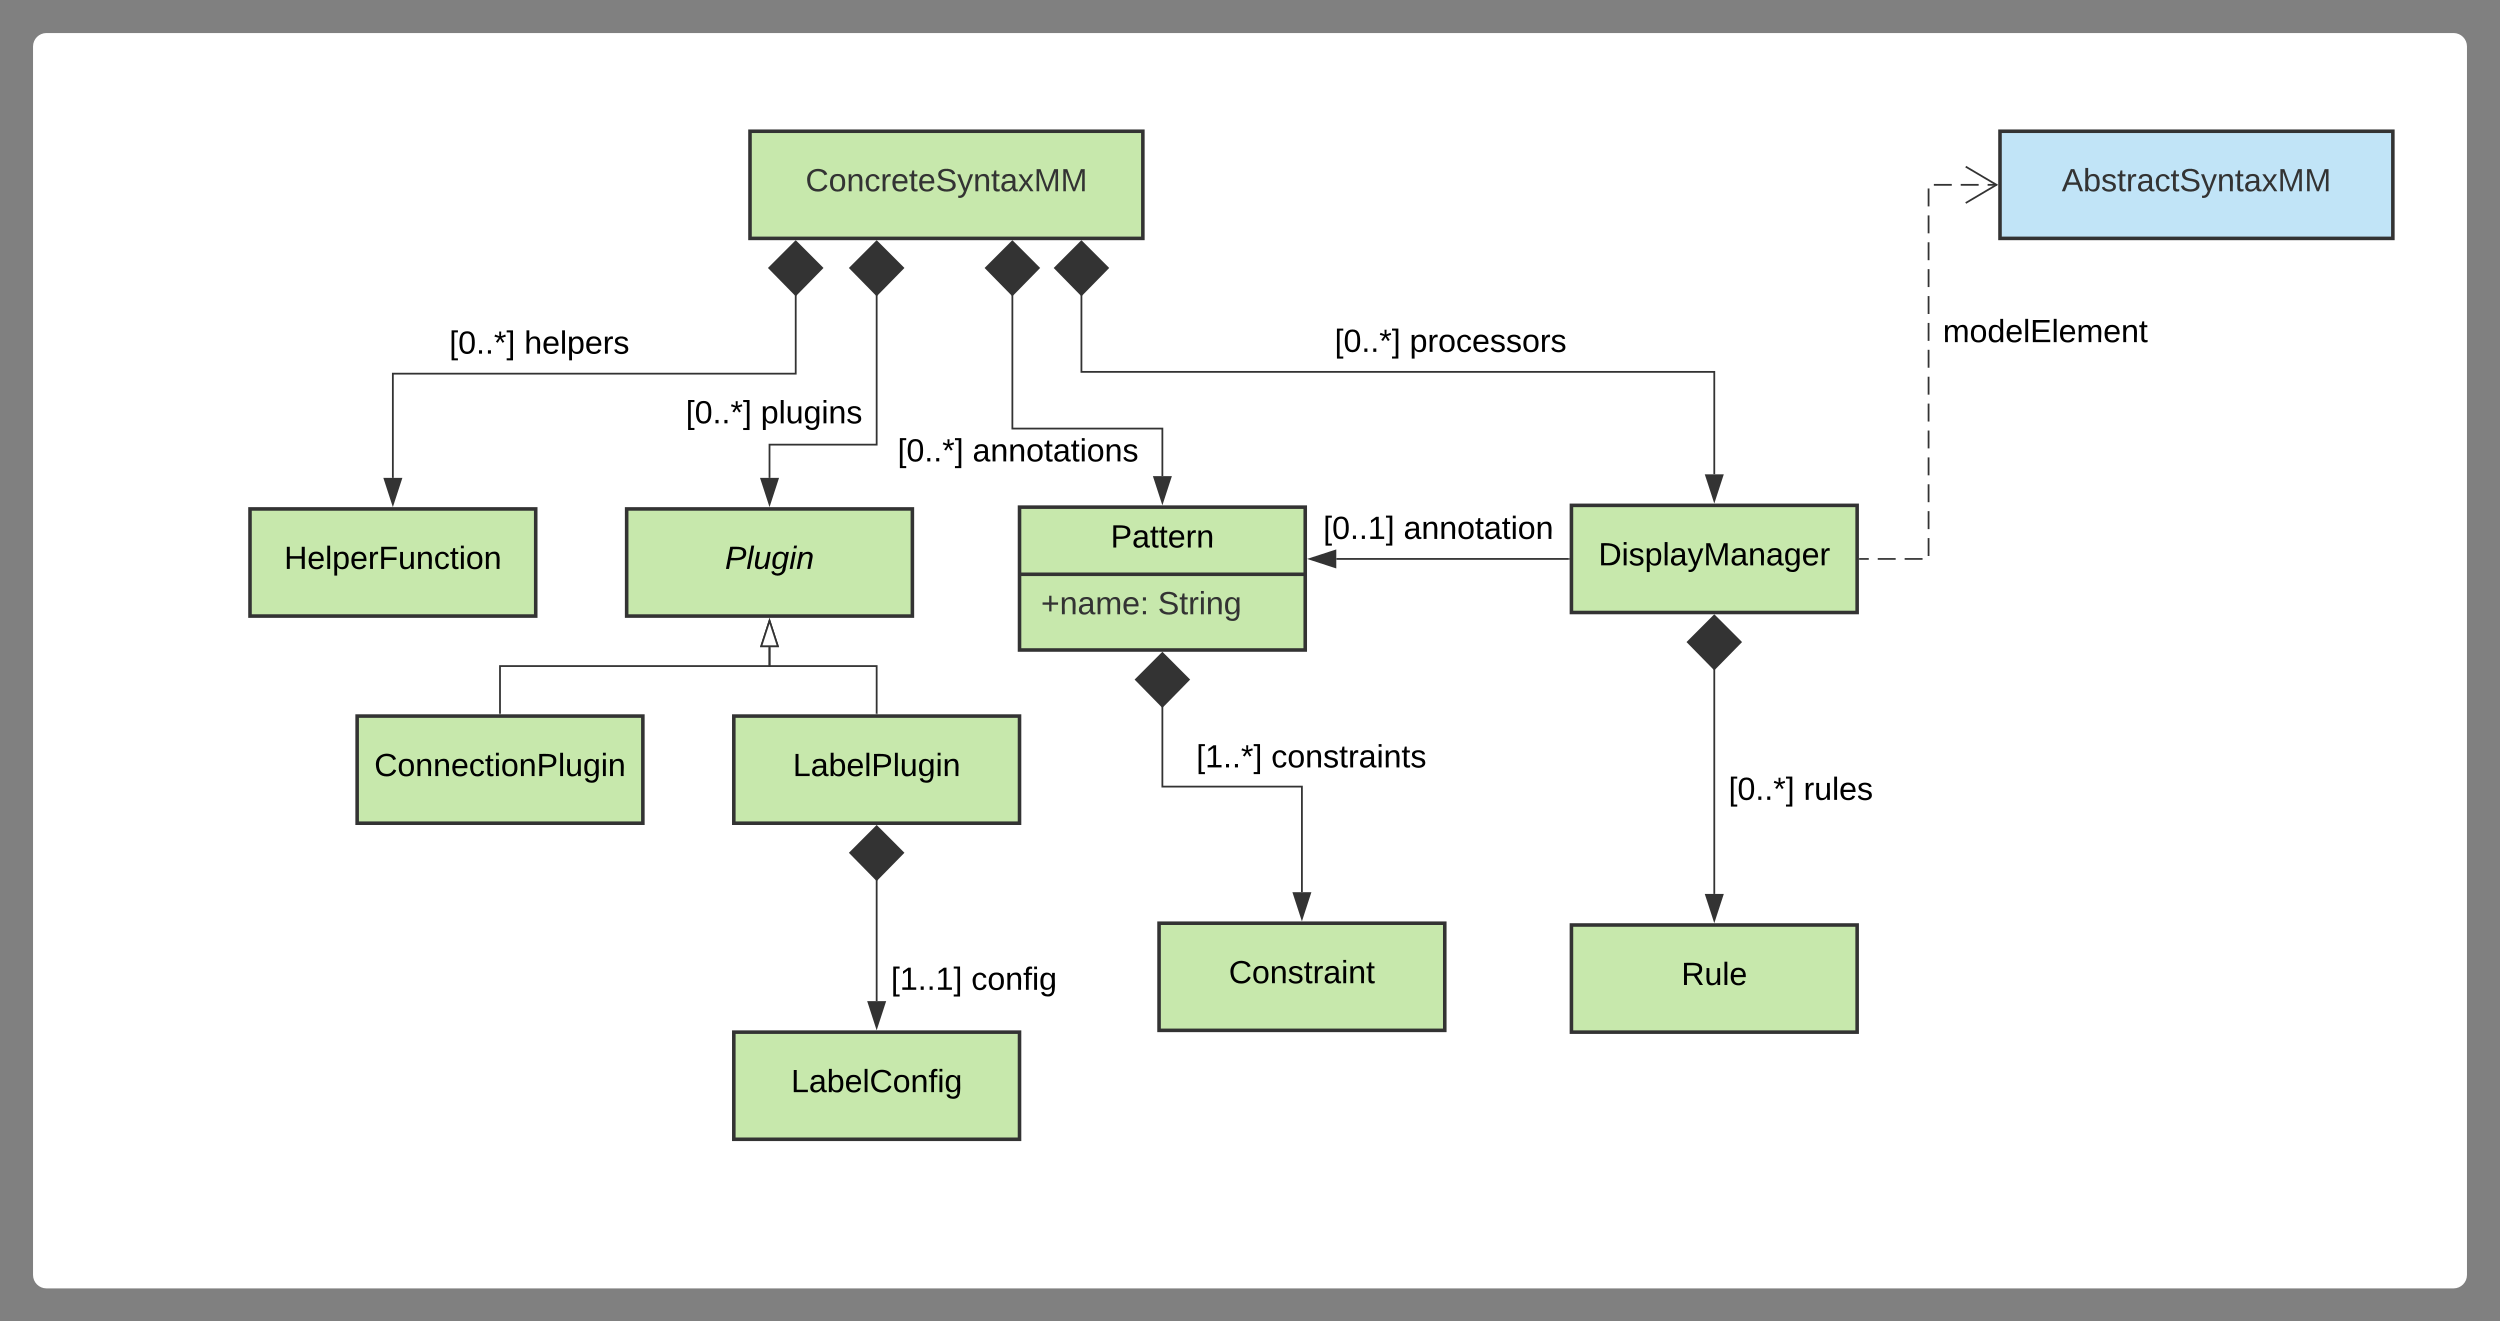 <svg xmlns="http://www.w3.org/2000/svg" xmlns:xlink="http://www.w3.org/1999/xlink" xmlns:lucid="lucid" width="1400" height="740"><rect width="100%" height="100%" fill="#808080" stroke="none"/><g transform="translate(-520 -140)" lucid:page-tab-id="5pguzXtDN9Lp"><path d="M540 166c0-3.3 2.7-6 6-6h1348c3.3 0 6 2.7 6 6v688c0 3.3-2.7 6-6 6H546c-3.3 0-6-2.7-6-6z" stroke="#fff" stroke-width="3" fill="#fff"/><path d="M1125.6 304.88v43.37H1480v57.37" stroke="#333" fill="none"/><path d="M1125.6 275.2l14.85 14.86-14.84 15.15-14.84-15.14zM1480 420.38l-4.64-14.26h9.28z" stroke="#333" fill="#333"/><use xlink:href="#a" transform="matrix(1,0,0,1,1267.384,322.65) translate(0 14.4)"/><use xlink:href="#b" transform="matrix(1,0,0,1,1267.384,322.65) translate(42 14.4)"/><path d="M660 425h160v60H660z" stroke="#333" stroke-width="2" fill="#c7e8ac"/><use xlink:href="#c" transform="matrix(1,0,0,1,668,433) translate(11.125 25.6)"/><path d="M1086.93 304.88V380h84v26.62" stroke="#333" fill="none"/><path d="M1086.93 275.2l14.85 14.86-14.85 15.15-14.85-15.14zM1170.93 421.38l-4.63-14.26h9.27z" stroke="#333" fill="#333"/><use xlink:href="#a" transform="matrix(1,0,0,1,1022.627,384) translate(0 14.4)"/><use xlink:href="#d" transform="matrix(1,0,0,1,1022.627,384) translate(42 14.4)"/><path d="M965.6 304.88v44.37H740v58.37" stroke="#333" fill="none"/><path d="M965.6 275.2l14.85 14.86-14.85 15.15-14.85-15.14zM740 422.38l-4.64-14.26h9.28z" stroke="#333" fill="#333"/><use xlink:href="#a" transform="matrix(1,0,0,1,771.584,323.65) translate(0 14.4)"/><use xlink:href="#e" transform="matrix(1,0,0,1,771.584,323.65) translate(42 14.4)"/><path d="M1400 658h160v60h-160z" stroke="#333" stroke-width="2" fill="#c7e8ac"/><use xlink:href="#f" transform="matrix(1,0,0,1,1408,666) translate(53.55 25.6)"/><path d="M1090.93 424h160v80h-160z" stroke="#333" stroke-width="2" fill="#c7e8ac"/><path d="M1090.93 461.6h160" stroke="#333" stroke-width="2" fill="none"/><use xlink:href="#g" transform="matrix(1,0,0,1,1098.933,432) translate(43.025 14.6)"/><use xlink:href="#h" transform="matrix(1,0,0,1,1102.933,469.6) translate(0 14.4)"/><use xlink:href="#i" transform="matrix(1,0,0,1,1102.933,469.6) translate(65.45 14.4)"/><path d="M1169.07 657h160v60h-160z" stroke="#333" stroke-width="2" fill="#c7e8ac"/><use xlink:href="#j" transform="matrix(1,0,0,1,1177.067,665) translate(31.075 25.6)"/><path d="M1170.93 535.38v45.12h78.14v59.12" stroke="#333" fill="none"/><path d="M1170.93 505.7l14.85 14.86-14.85 15.15-14.85-15.14zM1249.07 654.38l-4.64-14.26h9.27z" stroke="#333" fill="#333"/><use xlink:href="#k" transform="matrix(1,0,0,1,1189.91,555.348) translate(0 14.4)"/><use xlink:href="#l" transform="matrix(1,0,0,1,1189.91,555.348) translate(42 14.4)"/><path d="M1480 514.38V640.6" stroke="#333" fill="none"/><path d="M1480 484.7l14.85 14.86L1480 514.7l-14.85-15.14zM1480 655.38l-4.64-14.26h9.28z" stroke="#333" fill="#333"/><use xlink:href="#a" transform="matrix(1,0,0,1,1488,573.533) translate(0 14.4)"/><use xlink:href="#m" transform="matrix(1,0,0,1,1488,573.533) translate(42 14.4)"/><path d="M940 213.5h220v60H940z" stroke="#333" stroke-width="2" fill="#c7e8ac"/><use xlink:href="#n" transform="matrix(1,0,0,1,948,221.5) translate(23.1 25.6)"/><path d="M870.93 425h160v60h-160z" stroke="#333" stroke-width="2" fill="#c7e8ac"/><use xlink:href="#o" transform="matrix(1,0,0,1,878.933,433) translate(47.05 25.6)"/><path d="M1010.93 304.88V389h-60v18.62" stroke="#333" fill="none"/><path d="M1010.93 275.2l14.85 14.86-14.85 15.15-14.85-15.14zM950.93 422.38l-4.63-14.26h9.27z" stroke="#333" fill="#333"/><use xlink:href="#a" transform="matrix(1,0,0,1,904.033,362.66) translate(0 14.4)"/><use xlink:href="#p" transform="matrix(1,0,0,1,904.033,362.66) translate(42 14.4)"/><path d="M1400 423h160v60h-160z" stroke="#333" stroke-width="2" fill="#c7e8ac"/><use xlink:href="#q" transform="matrix(1,0,0,1,1408,431) translate(7.125 25.6)"/><path d="M1398.5 453h-130.18" stroke="#333" fill="none"/><path d="M1399 453.5h-.5v-1h.5z" fill="#333"/><path d="M1253.55 453l14.27-4.64v9.28z" stroke="#333" fill="#333"/><use xlink:href="#r" transform="matrix(1,0,0,1,1260.992,427.4) translate(0 14.4)"/><use xlink:href="#s" transform="matrix(1,0,0,1,1260.992,427.4) translate(45 14.4)"/><path d="M720 541h160v60H720z" stroke="#333" stroke-width="2" fill="#c7e8ac"/><use xlink:href="#t" transform="matrix(1,0,0,1,728,549) translate(1.6 25.6)"/><path d="M930.93 541h160v60h-160z" stroke="#333" stroke-width="2" fill="#c7e8ac"/><use xlink:href="#u" transform="matrix(1,0,0,1,938.933,549) translate(25.075 25.6)"/><path d="M800 539.5V513h150.93v-10.62" stroke="#333" fill="none"/><path d="M800.5 540h-1v-.5h1z" fill="#333"/><path d="M950.93 487.62l4.64 14.26h-9.27z" stroke="#333" fill="#fff"/><path d="M1010.93 539.5V513h-60v-10.62" stroke="#333" fill="none"/><path d="M1011.43 540h-1v-.5h1z" fill="#333"/><path d="M950.93 487.62l4.64 14.26h-9.27z" stroke="#333" fill="#fff"/><path d="M930.93 718h160v60h-160z" stroke="#333" stroke-width="2" fill="#c7e8ac"/><use xlink:href="#v" transform="matrix(1,0,0,1,938.933,726) translate(24.075 25.6)"/><path d="M1010.93 632.38v68.24" stroke="#333" fill="none"/><path d="M1010.93 602.7l14.85 14.86-14.85 15.15-14.85-15.14zM1010.93 715.38l-4.63-14.26h9.27z" stroke="#333" fill="#333"/><g><use xlink:href="#w" transform="matrix(1,0,0,1,1018.933,679.907) translate(0 14.4)"/><use xlink:href="#x" transform="matrix(1,0,0,1,1018.933,679.907) translate(45 14.4)"/></g><path d="M1640 213.5h220v60h-220z" stroke="#333" stroke-width="2" fill="#c1e4f7"/><g><use xlink:href="#y" transform="matrix(1,0,0,1,1648,221.5) translate(26.575 25.6)"/></g><path d="M1561.5 453h5.02m5.02 0h10.04m5.02 0h10.03m3.37-1.65V441.3m0-5v-10.05m0-5.02V411.2m0-5.03v-10.03m0-5.02v-10.04m0-5.02v-10.04m0-5.02v-10.04m0-5.02V335.9m0-5v-10.05m0-5.02V305.8m0-5.03v-10.04m0-5v-10.05m0-5.02v-10.04m0-5.02v-10.04m2.96-2.06H1613m5 0h10.05m5.02 0h5.02" stroke="#333" fill="none"/><path d="M1561.5 453.5h-.5v-1h.5z" fill="#333"/><path d="M1620.8 253.68l17.22-10.18-17.22-10.18" stroke="#333" fill="none"/><g><use xlink:href="#z" transform="matrix(1,0,0,1,1608,317.2) translate(0 14.4)"/></g><defs><path d="M26 75v-336h71v23H56V52h41v23H26" id="A"/><path d="M101-251c68 0 85 55 85 127S166 4 100 4C33 4 14-52 14-124c0-73 17-127 87-127zm-1 229c47 0 54-49 54-102s-4-102-53-102c-51 0-55 48-55 102 0 53 5 102 54 102" id="B"/><path d="M33 0v-38h34V0H33" id="C"/><path d="M80-196l47-18 7 23-49 13 32 44-20 13-27-46-27 45-21-12 33-44-49-13 8-23 47 19-2-53h23" id="D"/><path d="M3 75V52h41v-290H3v-23h71V75H3" id="E"/><g id="a"><use transform="matrix(0.05,0,0,0.05,0,0)" xlink:href="#A"/><use transform="matrix(0.05,0,0,0.05,5,0)" xlink:href="#B"/><use transform="matrix(0.05,0,0,0.05,15,0)" xlink:href="#C"/><use transform="matrix(0.05,0,0,0.05,20,0)" xlink:href="#C"/><use transform="matrix(0.05,0,0,0.05,25,0)" xlink:href="#D"/><use transform="matrix(0.05,0,0,0.05,32,0)" xlink:href="#E"/></g><path d="M115-194c55 1 70 41 70 98S169 2 115 4C84 4 66-9 55-30l1 105H24l-1-265h31l2 30c10-21 28-34 59-34zm-8 174c40 0 45-34 45-75s-6-73-45-74c-42 0-51 32-51 76 0 43 10 73 51 73" id="F"/><path d="M114-163C36-179 61-72 57 0H25l-1-190h30c1 12-1 29 2 39 6-27 23-49 58-41v29" id="G"/><path d="M100-194c62-1 85 37 85 99 1 63-27 99-86 99S16-35 15-95c0-66 28-99 85-99zM99-20c44 1 53-31 53-75 0-43-8-75-51-75s-53 32-53 75 10 74 51 75" id="H"/><path d="M96-169c-40 0-48 33-48 73s9 75 48 75c24 0 41-14 43-38l32 2c-6 37-31 61-74 61-59 0-76-41-82-99-10-93 101-131 147-64 4 7 5 14 7 22l-32 3c-4-21-16-35-41-35" id="I"/><path d="M100-194c63 0 86 42 84 106H49c0 40 14 67 53 68 26 1 43-12 49-29l28 8c-11 28-37 45-77 45C44 4 14-33 15-96c1-61 26-98 85-98zm52 81c6-60-76-77-97-28-3 7-6 17-6 28h103" id="J"/><path d="M135-143c-3-34-86-38-87 0 15 53 115 12 119 90S17 21 10-45l28-5c4 36 97 45 98 0-10-56-113-15-118-90-4-57 82-63 122-42 12 7 21 19 24 35" id="K"/><g id="b"><use transform="matrix(0.05,0,0,0.05,0,0)" xlink:href="#F"/><use transform="matrix(0.05,0,0,0.05,10,0)" xlink:href="#G"/><use transform="matrix(0.05,0,0,0.05,15.95,0)" xlink:href="#H"/><use transform="matrix(0.05,0,0,0.05,25.95,0)" xlink:href="#I"/><use transform="matrix(0.05,0,0,0.05,34.95,0)" xlink:href="#J"/><use transform="matrix(0.05,0,0,0.05,44.95,0)" xlink:href="#K"/><use transform="matrix(0.05,0,0,0.05,53.95,0)" xlink:href="#K"/><use transform="matrix(0.05,0,0,0.05,62.95,0)" xlink:href="#H"/><use transform="matrix(0.05,0,0,0.05,72.95,0)" xlink:href="#G"/><use transform="matrix(0.05,0,0,0.05,78.9,0)" xlink:href="#K"/></g><path d="M197 0v-115H63V0H30v-248h33v105h134v-105h34V0h-34" id="L"/><path d="M24 0v-261h32V0H24" id="M"/><path d="M63-220v92h138v28H63V0H30v-248h175v28H63" id="N"/><path d="M84 4C-5 8 30-112 23-190h32v120c0 31 7 50 39 49 72-2 45-101 50-169h31l1 190h-30c-1-10 1-25-2-33-11 22-28 36-60 37" id="O"/><path d="M117-194c89-4 53 116 60 194h-32v-121c0-31-8-49-39-48C34-167 62-67 57 0H25l-1-190h30c1 10-1 24 2 32 11-22 29-35 61-36" id="P"/><path d="M59-47c-2 24 18 29 38 22v24C64 9 27 4 27-40v-127H5v-23h24l9-43h21v43h35v23H59v120" id="Q"/><path d="M24-231v-30h32v30H24zM24 0v-190h32V0H24" id="R"/><g id="c"><use transform="matrix(0.05,0,0,0.05,0,0)" xlink:href="#L"/><use transform="matrix(0.05,0,0,0.05,12.95,0)" xlink:href="#J"/><use transform="matrix(0.05,0,0,0.05,22.95,0)" xlink:href="#M"/><use transform="matrix(0.05,0,0,0.05,26.9,0)" xlink:href="#F"/><use transform="matrix(0.05,0,0,0.05,36.9,0)" xlink:href="#J"/><use transform="matrix(0.05,0,0,0.05,46.9,0)" xlink:href="#G"/><use transform="matrix(0.05,0,0,0.05,52.85,0)" xlink:href="#N"/><use transform="matrix(0.05,0,0,0.05,63.8,0)" xlink:href="#O"/><use transform="matrix(0.05,0,0,0.05,73.8,0)" xlink:href="#P"/><use transform="matrix(0.05,0,0,0.05,83.8,0)" xlink:href="#I"/><use transform="matrix(0.05,0,0,0.05,92.8,0)" xlink:href="#Q"/><use transform="matrix(0.05,0,0,0.05,97.8,0)" xlink:href="#R"/><use transform="matrix(0.05,0,0,0.05,101.75,0)" xlink:href="#H"/><use transform="matrix(0.05,0,0,0.05,111.75,0)" xlink:href="#P"/></g><path d="M141-36C126-15 110 5 73 4 37 3 15-17 15-53c-1-64 63-63 125-63 3-35-9-54-41-54-24 1-41 7-42 31l-33-3c5-37 33-52 76-52 45 0 72 20 72 64v82c-1 20 7 32 28 27v20c-31 9-61-2-59-35zM48-53c0 20 12 33 32 33 41-3 63-29 60-74-43 2-92-5-92 41" id="S"/><g id="d"><use transform="matrix(0.05,0,0,0.05,0,0)" xlink:href="#S"/><use transform="matrix(0.05,0,0,0.05,10,0)" xlink:href="#P"/><use transform="matrix(0.05,0,0,0.05,20,0)" xlink:href="#P"/><use transform="matrix(0.05,0,0,0.05,30,0)" xlink:href="#H"/><use transform="matrix(0.05,0,0,0.05,40,0)" xlink:href="#Q"/><use transform="matrix(0.05,0,0,0.05,45,0)" xlink:href="#S"/><use transform="matrix(0.05,0,0,0.05,55,0)" xlink:href="#Q"/><use transform="matrix(0.05,0,0,0.05,60,0)" xlink:href="#R"/><use transform="matrix(0.05,0,0,0.05,63.95,0)" xlink:href="#H"/><use transform="matrix(0.05,0,0,0.05,73.95,0)" xlink:href="#P"/><use transform="matrix(0.05,0,0,0.05,83.95,0)" xlink:href="#K"/></g><path d="M106-169C34-169 62-67 57 0H25v-261h32l-1 103c12-21 28-36 61-36 89 0 53 116 60 194h-32v-121c2-32-8-49-39-48" id="T"/><g id="e"><use transform="matrix(0.05,0,0,0.05,0,0)" xlink:href="#T"/><use transform="matrix(0.05,0,0,0.05,10,0)" xlink:href="#J"/><use transform="matrix(0.05,0,0,0.05,20,0)" xlink:href="#M"/><use transform="matrix(0.05,0,0,0.05,23.95,0)" xlink:href="#F"/><use transform="matrix(0.05,0,0,0.05,33.95,0)" xlink:href="#J"/><use transform="matrix(0.05,0,0,0.05,43.95,0)" xlink:href="#G"/><use transform="matrix(0.05,0,0,0.05,49.9,0)" xlink:href="#K"/></g><path d="M233-177c-1 41-23 64-60 70L243 0h-38l-65-103H63V0H30v-248c88 3 205-21 203 71zM63-129c60-2 137 13 137-47 0-61-80-42-137-45v92" id="U"/><g id="f"><use transform="matrix(0.05,0,0,0.05,0,0)" xlink:href="#U"/><use transform="matrix(0.05,0,0,0.05,12.95,0)" xlink:href="#O"/><use transform="matrix(0.05,0,0,0.05,22.95,0)" xlink:href="#M"/><use transform="matrix(0.05,0,0,0.05,26.9,0)" xlink:href="#J"/></g><path d="M30-248c87 1 191-15 191 75 0 78-77 80-158 76V0H30v-248zm33 125c57 0 124 11 124-50 0-59-68-47-124-48v98" id="V"/><g id="g"><use transform="matrix(0.05,0,0,0.05,0,0)" xlink:href="#V"/><use transform="matrix(0.05,0,0,0.05,12,0)" xlink:href="#S"/><use transform="matrix(0.05,0,0,0.05,22,0)" xlink:href="#Q"/><use transform="matrix(0.05,0,0,0.05,27,0)" xlink:href="#Q"/><use transform="matrix(0.05,0,0,0.05,32,0)" xlink:href="#J"/><use transform="matrix(0.05,0,0,0.05,42,0)" xlink:href="#G"/><use transform="matrix(0.05,0,0,0.05,47.95,0)" xlink:href="#P"/></g><path fill="#333" d="M118-107v75H92v-75H18v-26h74v-75h26v75h74v26h-74" id="W"/><path fill="#333" d="M117-194c89-4 53 116 60 194h-32v-121c0-31-8-49-39-48C34-167 62-67 57 0H25l-1-190h30c1 10-1 24 2 32 11-22 29-35 61-36" id="X"/><path fill="#333" d="M141-36C126-15 110 5 73 4 37 3 15-17 15-53c-1-64 63-63 125-63 3-35-9-54-41-54-24 1-41 7-42 31l-33-3c5-37 33-52 76-52 45 0 72 20 72 64v82c-1 20 7 32 28 27v20c-31 9-61-2-59-35zM48-53c0 20 12 33 32 33 41-3 63-29 60-74-43 2-92-5-92 41" id="Y"/><path fill="#333" d="M210-169c-67 3-38 105-44 169h-31v-121c0-29-5-50-35-48C34-165 62-65 56 0H25l-1-190h30c1 10-1 24 2 32 10-44 99-50 107 0 11-21 27-35 58-36 85-2 47 119 55 194h-31v-121c0-29-5-49-35-48" id="Z"/><path fill="#333" d="M100-194c63 0 86 42 84 106H49c0 40 14 67 53 68 26 1 43-12 49-29l28 8c-11 28-37 45-77 45C44 4 14-33 15-96c1-61 26-98 85-98zm52 81c6-60-76-77-97-28-3 7-6 17-6 28h103" id="aa"/><path fill="#333" d="M33-154v-36h34v36H33zM33 0v-36h34V0H33" id="ab"/><g id="h"><use transform="matrix(0.05,0,0,0.05,0,0)" xlink:href="#W"/><use transform="matrix(0.05,0,0,0.05,10.5,0)" xlink:href="#X"/><use transform="matrix(0.05,0,0,0.05,20.5,0)" xlink:href="#Y"/><use transform="matrix(0.05,0,0,0.05,30.5,0)" xlink:href="#Z"/><use transform="matrix(0.05,0,0,0.05,45.45,0)" xlink:href="#aa"/><use transform="matrix(0.05,0,0,0.05,55.45,0)" xlink:href="#ab"/></g><path fill="#333" d="M185-189c-5-48-123-54-124 2 14 75 158 14 163 119 3 78-121 87-175 55-17-10-28-26-33-46l33-7c5 56 141 63 141-1 0-78-155-14-162-118-5-82 145-84 179-34 5 7 8 16 11 25" id="ac"/><path fill="#333" d="M59-47c-2 24 18 29 38 22v24C64 9 27 4 27-40v-127H5v-23h24l9-43h21v43h35v23H59v120" id="ad"/><path fill="#333" d="M114-163C36-179 61-72 57 0H25l-1-190h30c1 12-1 29 2 39 6-27 23-49 58-41v29" id="ae"/><path fill="#333" d="M24-231v-30h32v30H24zM24 0v-190h32V0H24" id="af"/><path fill="#333" d="M177-190C167-65 218 103 67 71c-23-6-38-20-44-43l32-5c15 47 100 32 89-28v-30C133-14 115 1 83 1 29 1 15-40 15-95c0-56 16-97 71-98 29-1 48 16 59 35 1-10 0-23 2-32h30zM94-22c36 0 50-32 50-73 0-42-14-75-50-75-39 0-46 34-46 75s6 73 46 73" id="ag"/><g id="i"><use transform="matrix(0.05,0,0,0.05,0,0)" xlink:href="#ac"/><use transform="matrix(0.05,0,0,0.05,12,0)" xlink:href="#ad"/><use transform="matrix(0.05,0,0,0.05,17,0)" xlink:href="#ae"/><use transform="matrix(0.05,0,0,0.05,22.95,0)" xlink:href="#af"/><use transform="matrix(0.05,0,0,0.05,26.9,0)" xlink:href="#X"/><use transform="matrix(0.05,0,0,0.05,36.9,0)" xlink:href="#ag"/></g><path d="M212-179c-10-28-35-45-73-45-59 0-87 40-87 99 0 60 29 101 89 101 43 0 62-24 78-52l27 14C228-24 195 4 139 4 59 4 22-46 18-125c-6-104 99-153 187-111 19 9 31 26 39 46" id="ah"/><g id="j"><use transform="matrix(0.05,0,0,0.05,0,0)" xlink:href="#ah"/><use transform="matrix(0.05,0,0,0.05,12.95,0)" xlink:href="#H"/><use transform="matrix(0.05,0,0,0.05,22.95,0)" xlink:href="#P"/><use transform="matrix(0.05,0,0,0.05,32.95,0)" xlink:href="#K"/><use transform="matrix(0.05,0,0,0.05,41.95,0)" xlink:href="#Q"/><use transform="matrix(0.05,0,0,0.05,46.95,0)" xlink:href="#G"/><use transform="matrix(0.05,0,0,0.05,52.9,0)" xlink:href="#S"/><use transform="matrix(0.05,0,0,0.05,62.9,0)" xlink:href="#R"/><use transform="matrix(0.05,0,0,0.05,66.85,0)" xlink:href="#P"/><use transform="matrix(0.05,0,0,0.05,76.85,0)" xlink:href="#Q"/></g><path d="M27 0v-27h64v-190l-56 39v-29l58-41h29v221h61V0H27" id="ai"/><g id="k"><use transform="matrix(0.05,0,0,0.05,0,0)" xlink:href="#A"/><use transform="matrix(0.05,0,0,0.05,5,0)" xlink:href="#ai"/><use transform="matrix(0.05,0,0,0.05,15,0)" xlink:href="#C"/><use transform="matrix(0.05,0,0,0.05,20,0)" xlink:href="#C"/><use transform="matrix(0.05,0,0,0.05,25,0)" xlink:href="#D"/><use transform="matrix(0.05,0,0,0.05,32,0)" xlink:href="#E"/></g><g id="l"><use transform="matrix(0.05,0,0,0.05,0,0)" xlink:href="#I"/><use transform="matrix(0.05,0,0,0.05,9,0)" xlink:href="#H"/><use transform="matrix(0.05,0,0,0.05,19,0)" xlink:href="#P"/><use transform="matrix(0.05,0,0,0.05,29,0)" xlink:href="#K"/><use transform="matrix(0.05,0,0,0.05,38,0)" xlink:href="#Q"/><use transform="matrix(0.05,0,0,0.05,43,0)" xlink:href="#G"/><use transform="matrix(0.05,0,0,0.05,48.95,0)" xlink:href="#S"/><use transform="matrix(0.05,0,0,0.05,58.95,0)" xlink:href="#R"/><use transform="matrix(0.05,0,0,0.05,62.9,0)" xlink:href="#P"/><use transform="matrix(0.05,0,0,0.05,72.9,0)" xlink:href="#Q"/><use transform="matrix(0.05,0,0,0.05,77.9,0)" xlink:href="#K"/></g><g id="m"><use transform="matrix(0.05,0,0,0.05,0,0)" xlink:href="#G"/><use transform="matrix(0.05,0,0,0.05,5.95,0)" xlink:href="#O"/><use transform="matrix(0.05,0,0,0.05,15.95,0)" xlink:href="#M"/><use transform="matrix(0.05,0,0,0.05,19.9,0)" xlink:href="#J"/><use transform="matrix(0.05,0,0,0.05,29.9,0)" xlink:href="#K"/></g><path fill="#333" d="M212-179c-10-28-35-45-73-45-59 0-87 40-87 99 0 60 29 101 89 101 43 0 62-24 78-52l27 14C228-24 195 4 139 4 59 4 22-46 18-125c-6-104 99-153 187-111 19 9 31 26 39 46" id="aj"/><path fill="#333" d="M100-194c62-1 85 37 85 99 1 63-27 99-86 99S16-35 15-95c0-66 28-99 85-99zM99-20c44 1 53-31 53-75 0-43-8-75-51-75s-53 32-53 75 10 74 51 75" id="ak"/><path fill="#333" d="M96-169c-40 0-48 33-48 73s9 75 48 75c24 0 41-14 43-38l32 2c-6 37-31 61-74 61-59 0-76-41-82-99-10-93 101-131 147-64 4 7 5 14 7 22l-32 3c-4-21-16-35-41-35" id="al"/><path fill="#333" d="M179-190L93 31C79 59 56 82 12 73V49c39 6 53-20 64-50L1-190h34L92-34l54-156h33" id="am"/><path fill="#333" d="M141 0L90-78 38 0H4l68-98-65-92h35l48 74 47-74h35l-64 92 68 98h-35" id="an"/><path fill="#333" d="M240 0l2-218c-23 76-54 145-80 218h-23L58-218 59 0H30v-248h44l77 211c21-75 51-140 76-211h43V0h-30" id="ao"/><g id="n"><use transform="matrix(0.05,0,0,0.05,0,0)" xlink:href="#aj"/><use transform="matrix(0.05,0,0,0.05,12.95,0)" xlink:href="#ak"/><use transform="matrix(0.05,0,0,0.05,22.95,0)" xlink:href="#X"/><use transform="matrix(0.05,0,0,0.05,32.95,0)" xlink:href="#al"/><use transform="matrix(0.05,0,0,0.05,41.95,0)" xlink:href="#ae"/><use transform="matrix(0.05,0,0,0.05,47.9,0)" xlink:href="#aa"/><use transform="matrix(0.05,0,0,0.05,57.9,0)" xlink:href="#ad"/><use transform="matrix(0.05,0,0,0.05,62.9,0)" xlink:href="#aa"/><use transform="matrix(0.05,0,0,0.05,72.9,0)" xlink:href="#ac"/><use transform="matrix(0.05,0,0,0.05,84.9,0)" xlink:href="#am"/><use transform="matrix(0.05,0,0,0.05,93.9,0)" xlink:href="#X"/><use transform="matrix(0.05,0,0,0.05,103.9,0)" xlink:href="#ad"/><use transform="matrix(0.05,0,0,0.05,108.9,0)" xlink:href="#Y"/><use transform="matrix(0.05,0,0,0.05,118.9,0)" xlink:href="#an"/><use transform="matrix(0.05,0,0,0.05,127.9,0)" xlink:href="#ao"/><use transform="matrix(0.05,0,0,0.05,142.85,0)" xlink:href="#ao"/></g><path d="M238-179c0 84-86 86-175 82L45 0H11l48-248c82 0 179-12 179 69zm-34 1c0-53-64-42-116-43l-19 98c63 0 135 9 135-55" id="ap"/><path d="M6 0l50-261h32L37 0H6" id="aq"/><path d="M67 3c-93-2-31-127-26-193h32L48-50c-3 39 53 32 70 12 30-34 30-101 43-152h32L157 0h-30c1-10 6-24 4-33-14 20-29 37-64 36" id="ar"/><path d="M103-194c29 0 47 14 56 36 2-11 5-23 8-32h30L160-5C157 61 82 97 21 62 9 55 4 45 1 30l28-7c7 42 83 31 92-3 4-16 9-38 13-55-13 20-29 36-62 36-40 0-60-25-60-64 0-71 23-131 91-131zm4 24c-53 0-58 54-61 104-2 27 10 44 36 44 49 0 65-50 67-102 1-29-15-46-42-46" id="as"/><path d="M50-231l6-30h32l-6 30H50zM6 0l37-190h31L37 0H6" id="at"/><path d="M67-158c22-48 132-52 116 29L158 0h-32l25-140c3-38-53-32-70-12C52-117 51-52 38 0H6l36-190h30" id="au"/><g id="o"><use transform="matrix(0.05,0,0,0.05,0,0)" xlink:href="#ap"/><use transform="matrix(0.05,0,0,0.05,12,0)" xlink:href="#aq"/><use transform="matrix(0.05,0,0,0.05,15.95,0)" xlink:href="#ar"/><use transform="matrix(0.05,0,0,0.05,25.95,0)" xlink:href="#as"/><use transform="matrix(0.05,0,0,0.05,35.95,0)" xlink:href="#at"/><use transform="matrix(0.05,0,0,0.05,39.9,0)" xlink:href="#au"/></g><path d="M177-190C167-65 218 103 67 71c-23-6-38-20-44-43l32-5c15 47 100 32 89-28v-30C133-14 115 1 83 1 29 1 15-40 15-95c0-56 16-97 71-98 29-1 48 16 59 35 1-10 0-23 2-32h30zM94-22c36 0 50-32 50-73 0-42-14-75-50-75-39 0-46 34-46 75s6 73 46 73" id="av"/><g id="p"><use transform="matrix(0.05,0,0,0.05,0,0)" xlink:href="#F"/><use transform="matrix(0.05,0,0,0.05,10,0)" xlink:href="#M"/><use transform="matrix(0.05,0,0,0.05,13.95,0)" xlink:href="#O"/><use transform="matrix(0.05,0,0,0.05,23.95,0)" xlink:href="#av"/><use transform="matrix(0.05,0,0,0.05,33.95,0)" xlink:href="#R"/><use transform="matrix(0.05,0,0,0.05,37.9,0)" xlink:href="#P"/><use transform="matrix(0.05,0,0,0.05,47.9,0)" xlink:href="#K"/></g><path d="M30-248c118-7 216 8 213 122C240-48 200 0 122 0H30v-248zM63-27c89 8 146-16 146-99s-60-101-146-95v194" id="aw"/><path d="M179-190L93 31C79 59 56 82 12 73V49c39 6 53-20 64-50L1-190h34L92-34l54-156h33" id="ax"/><path d="M240 0l2-218c-23 76-54 145-80 218h-23L58-218 59 0H30v-248h44l77 211c21-75 51-140 76-211h43V0h-30" id="ay"/><g id="q"><use transform="matrix(0.05,0,0,0.05,0,0)" xlink:href="#aw"/><use transform="matrix(0.05,0,0,0.05,12.95,0)" xlink:href="#R"/><use transform="matrix(0.05,0,0,0.05,16.9,0)" xlink:href="#K"/><use transform="matrix(0.05,0,0,0.05,25.9,0)" xlink:href="#F"/><use transform="matrix(0.05,0,0,0.05,35.9,0)" xlink:href="#M"/><use transform="matrix(0.05,0,0,0.05,39.85,0)" xlink:href="#S"/><use transform="matrix(0.05,0,0,0.05,49.85,0)" xlink:href="#ax"/><use transform="matrix(0.05,0,0,0.05,58.85,0)" xlink:href="#ay"/><use transform="matrix(0.05,0,0,0.05,73.8,0)" xlink:href="#S"/><use transform="matrix(0.05,0,0,0.05,83.8,0)" xlink:href="#P"/><use transform="matrix(0.05,0,0,0.05,93.8,0)" xlink:href="#S"/><use transform="matrix(0.05,0,0,0.05,103.8,0)" xlink:href="#av"/><use transform="matrix(0.05,0,0,0.05,113.8,0)" xlink:href="#J"/><use transform="matrix(0.05,0,0,0.05,123.8,0)" xlink:href="#G"/></g><g id="r"><use transform="matrix(0.05,0,0,0.05,0,0)" xlink:href="#A"/><use transform="matrix(0.05,0,0,0.05,5,0)" xlink:href="#B"/><use transform="matrix(0.05,0,0,0.05,15,0)" xlink:href="#C"/><use transform="matrix(0.05,0,0,0.05,20,0)" xlink:href="#C"/><use transform="matrix(0.05,0,0,0.05,25,0)" xlink:href="#ai"/><use transform="matrix(0.05,0,0,0.05,35,0)" xlink:href="#E"/></g><g id="s"><use transform="matrix(0.05,0,0,0.05,0,0)" xlink:href="#S"/><use transform="matrix(0.05,0,0,0.05,10,0)" xlink:href="#P"/><use transform="matrix(0.05,0,0,0.05,20,0)" xlink:href="#P"/><use transform="matrix(0.05,0,0,0.05,30,0)" xlink:href="#H"/><use transform="matrix(0.05,0,0,0.05,40,0)" xlink:href="#Q"/><use transform="matrix(0.05,0,0,0.05,45,0)" xlink:href="#S"/><use transform="matrix(0.05,0,0,0.05,55,0)" xlink:href="#Q"/><use transform="matrix(0.05,0,0,0.05,60,0)" xlink:href="#R"/><use transform="matrix(0.05,0,0,0.05,63.95,0)" xlink:href="#H"/><use transform="matrix(0.05,0,0,0.05,73.95,0)" xlink:href="#P"/></g><g id="t"><use transform="matrix(0.05,0,0,0.05,0,0)" xlink:href="#ah"/><use transform="matrix(0.05,0,0,0.05,12.95,0)" xlink:href="#H"/><use transform="matrix(0.05,0,0,0.05,22.95,0)" xlink:href="#P"/><use transform="matrix(0.05,0,0,0.05,32.95,0)" xlink:href="#P"/><use transform="matrix(0.05,0,0,0.05,42.95,0)" xlink:href="#J"/><use transform="matrix(0.05,0,0,0.05,52.95,0)" xlink:href="#I"/><use transform="matrix(0.05,0,0,0.05,61.95,0)" xlink:href="#Q"/><use transform="matrix(0.05,0,0,0.05,66.95,0)" xlink:href="#R"/><use transform="matrix(0.05,0,0,0.05,70.9,0)" xlink:href="#H"/><use transform="matrix(0.05,0,0,0.05,80.9,0)" xlink:href="#P"/><use transform="matrix(0.05,0,0,0.05,90.9,0)" xlink:href="#V"/><use transform="matrix(0.05,0,0,0.05,102.9,0)" xlink:href="#M"/><use transform="matrix(0.05,0,0,0.05,106.85,0)" xlink:href="#O"/><use transform="matrix(0.05,0,0,0.05,116.85,0)" xlink:href="#av"/><use transform="matrix(0.05,0,0,0.05,126.85,0)" xlink:href="#R"/><use transform="matrix(0.05,0,0,0.05,130.8,0)" xlink:href="#P"/></g><path d="M30 0v-248h33v221h125V0H30" id="az"/><path d="M115-194c53 0 69 39 70 98 0 66-23 100-70 100C84 3 66-7 56-30L54 0H23l1-261h32v101c10-23 28-34 59-34zm-8 174c40 0 45-34 45-75 0-40-5-75-45-74-42 0-51 32-51 76 0 43 10 73 51 73" id="aA"/><g id="u"><use transform="matrix(0.05,0,0,0.05,0,0)" xlink:href="#az"/><use transform="matrix(0.05,0,0,0.05,10,0)" xlink:href="#S"/><use transform="matrix(0.05,0,0,0.05,20,0)" xlink:href="#aA"/><use transform="matrix(0.05,0,0,0.05,30,0)" xlink:href="#J"/><use transform="matrix(0.05,0,0,0.05,40,0)" xlink:href="#M"/><use transform="matrix(0.05,0,0,0.05,43.95,0)" xlink:href="#V"/><use transform="matrix(0.05,0,0,0.05,55.95,0)" xlink:href="#M"/><use transform="matrix(0.05,0,0,0.05,59.9,0)" xlink:href="#O"/><use transform="matrix(0.05,0,0,0.05,69.9,0)" xlink:href="#av"/><use transform="matrix(0.05,0,0,0.05,79.9,0)" xlink:href="#R"/><use transform="matrix(0.05,0,0,0.05,83.85,0)" xlink:href="#P"/></g><path d="M101-234c-31-9-42 10-38 44h38v23H63V0H32v-167H5v-23h27c-7-52 17-82 69-68v24" id="aB"/><g id="v"><use transform="matrix(0.05,0,0,0.05,0,0)" xlink:href="#az"/><use transform="matrix(0.05,0,0,0.05,10,0)" xlink:href="#S"/><use transform="matrix(0.05,0,0,0.05,20,0)" xlink:href="#aA"/><use transform="matrix(0.05,0,0,0.05,30,0)" xlink:href="#J"/><use transform="matrix(0.05,0,0,0.05,40,0)" xlink:href="#M"/><use transform="matrix(0.05,0,0,0.05,43.95,0)" xlink:href="#ah"/><use transform="matrix(0.05,0,0,0.05,56.9,0)" xlink:href="#H"/><use transform="matrix(0.05,0,0,0.05,66.9,0)" xlink:href="#P"/><use transform="matrix(0.05,0,0,0.05,76.9,0)" xlink:href="#aB"/><use transform="matrix(0.05,0,0,0.05,81.9,0)" xlink:href="#R"/><use transform="matrix(0.05,0,0,0.05,85.85,0)" xlink:href="#av"/></g><g id="w"><use transform="matrix(0.05,0,0,0.05,0,0)" xlink:href="#A"/><use transform="matrix(0.05,0,0,0.05,5,0)" xlink:href="#ai"/><use transform="matrix(0.05,0,0,0.05,15,0)" xlink:href="#C"/><use transform="matrix(0.05,0,0,0.05,20,0)" xlink:href="#C"/><use transform="matrix(0.05,0,0,0.05,25,0)" xlink:href="#ai"/><use transform="matrix(0.05,0,0,0.05,35,0)" xlink:href="#E"/></g><g id="x"><use transform="matrix(0.05,0,0,0.05,0,0)" xlink:href="#I"/><use transform="matrix(0.05,0,0,0.05,9,0)" xlink:href="#H"/><use transform="matrix(0.05,0,0,0.05,19,0)" xlink:href="#P"/><use transform="matrix(0.05,0,0,0.05,29,0)" xlink:href="#aB"/><use transform="matrix(0.05,0,0,0.05,34,0)" xlink:href="#R"/><use transform="matrix(0.05,0,0,0.05,37.95,0)" xlink:href="#av"/></g><path fill="#333" d="M205 0l-28-72H64L36 0H1l101-248h38L239 0h-34zm-38-99l-47-123c-12 45-31 82-46 123h93" id="aC"/><path fill="#333" d="M115-194c53 0 69 39 70 98 0 66-23 100-70 100C84 3 66-7 56-30L54 0H23l1-261h32v101c10-23 28-34 59-34zm-8 174c40 0 45-34 45-75 0-40-5-75-45-74-42 0-51 32-51 76 0 43 10 73 51 73" id="aD"/><path fill="#333" d="M135-143c-3-34-86-38-87 0 15 53 115 12 119 90S17 21 10-45l28-5c4 36 97 45 98 0-10-56-113-15-118-90-4-57 82-63 122-42 12 7 21 19 24 35" id="aE"/><g id="y"><use transform="matrix(0.05,0,0,0.05,0,0)" xlink:href="#aC"/><use transform="matrix(0.05,0,0,0.05,12,0)" xlink:href="#aD"/><use transform="matrix(0.05,0,0,0.05,22,0)" xlink:href="#aE"/><use transform="matrix(0.05,0,0,0.05,31,0)" xlink:href="#ad"/><use transform="matrix(0.05,0,0,0.05,36,0)" xlink:href="#ae"/><use transform="matrix(0.05,0,0,0.05,41.95,0)" xlink:href="#Y"/><use transform="matrix(0.05,0,0,0.05,51.95,0)" xlink:href="#al"/><use transform="matrix(0.05,0,0,0.05,60.95,0)" xlink:href="#ad"/><use transform="matrix(0.05,0,0,0.05,65.95,0)" xlink:href="#ac"/><use transform="matrix(0.05,0,0,0.05,77.95,0)" xlink:href="#am"/><use transform="matrix(0.05,0,0,0.05,86.95,0)" xlink:href="#X"/><use transform="matrix(0.05,0,0,0.05,96.95,0)" xlink:href="#ad"/><use transform="matrix(0.05,0,0,0.05,101.95,0)" xlink:href="#Y"/><use transform="matrix(0.05,0,0,0.05,111.95,0)" xlink:href="#an"/><use transform="matrix(0.05,0,0,0.05,120.95,0)" xlink:href="#ao"/><use transform="matrix(0.05,0,0,0.05,135.9,0)" xlink:href="#ao"/></g><path d="M210-169c-67 3-38 105-44 169h-31v-121c0-29-5-50-35-48C34-165 62-65 56 0H25l-1-190h30c1 10-1 24 2 32 10-44 99-50 107 0 11-21 27-35 58-36 85-2 47 119 55 194h-31v-121c0-29-5-49-35-48" id="aF"/><path d="M85-194c31 0 48 13 60 33l-1-100h32l1 261h-30c-2-10 0-23-3-31C134-8 116 4 85 4 32 4 16-35 15-94c0-66 23-100 70-100zm9 24c-40 0-46 34-46 75 0 40 6 74 45 74 42 0 51-32 51-76 0-42-9-74-50-73" id="aG"/><path d="M30 0v-248h187v28H63v79h144v27H63v87h162V0H30" id="aH"/><g id="z"><use transform="matrix(0.05,0,0,0.05,0,0)" xlink:href="#aF"/><use transform="matrix(0.05,0,0,0.05,14.95,0)" xlink:href="#H"/><use transform="matrix(0.05,0,0,0.05,24.95,0)" xlink:href="#aG"/><use transform="matrix(0.05,0,0,0.05,34.95,0)" xlink:href="#J"/><use transform="matrix(0.05,0,0,0.05,44.95,0)" xlink:href="#M"/><use transform="matrix(0.05,0,0,0.05,48.9,0)" xlink:href="#aH"/><use transform="matrix(0.05,0,0,0.05,60.9,0)" xlink:href="#M"/><use transform="matrix(0.05,0,0,0.05,64.85,0)" xlink:href="#J"/><use transform="matrix(0.05,0,0,0.05,74.85,0)" xlink:href="#aF"/><use transform="matrix(0.05,0,0,0.05,89.8,0)" xlink:href="#J"/><use transform="matrix(0.05,0,0,0.05,99.8,0)" xlink:href="#P"/><use transform="matrix(0.05,0,0,0.05,109.8,0)" xlink:href="#Q"/></g></defs></g></svg>